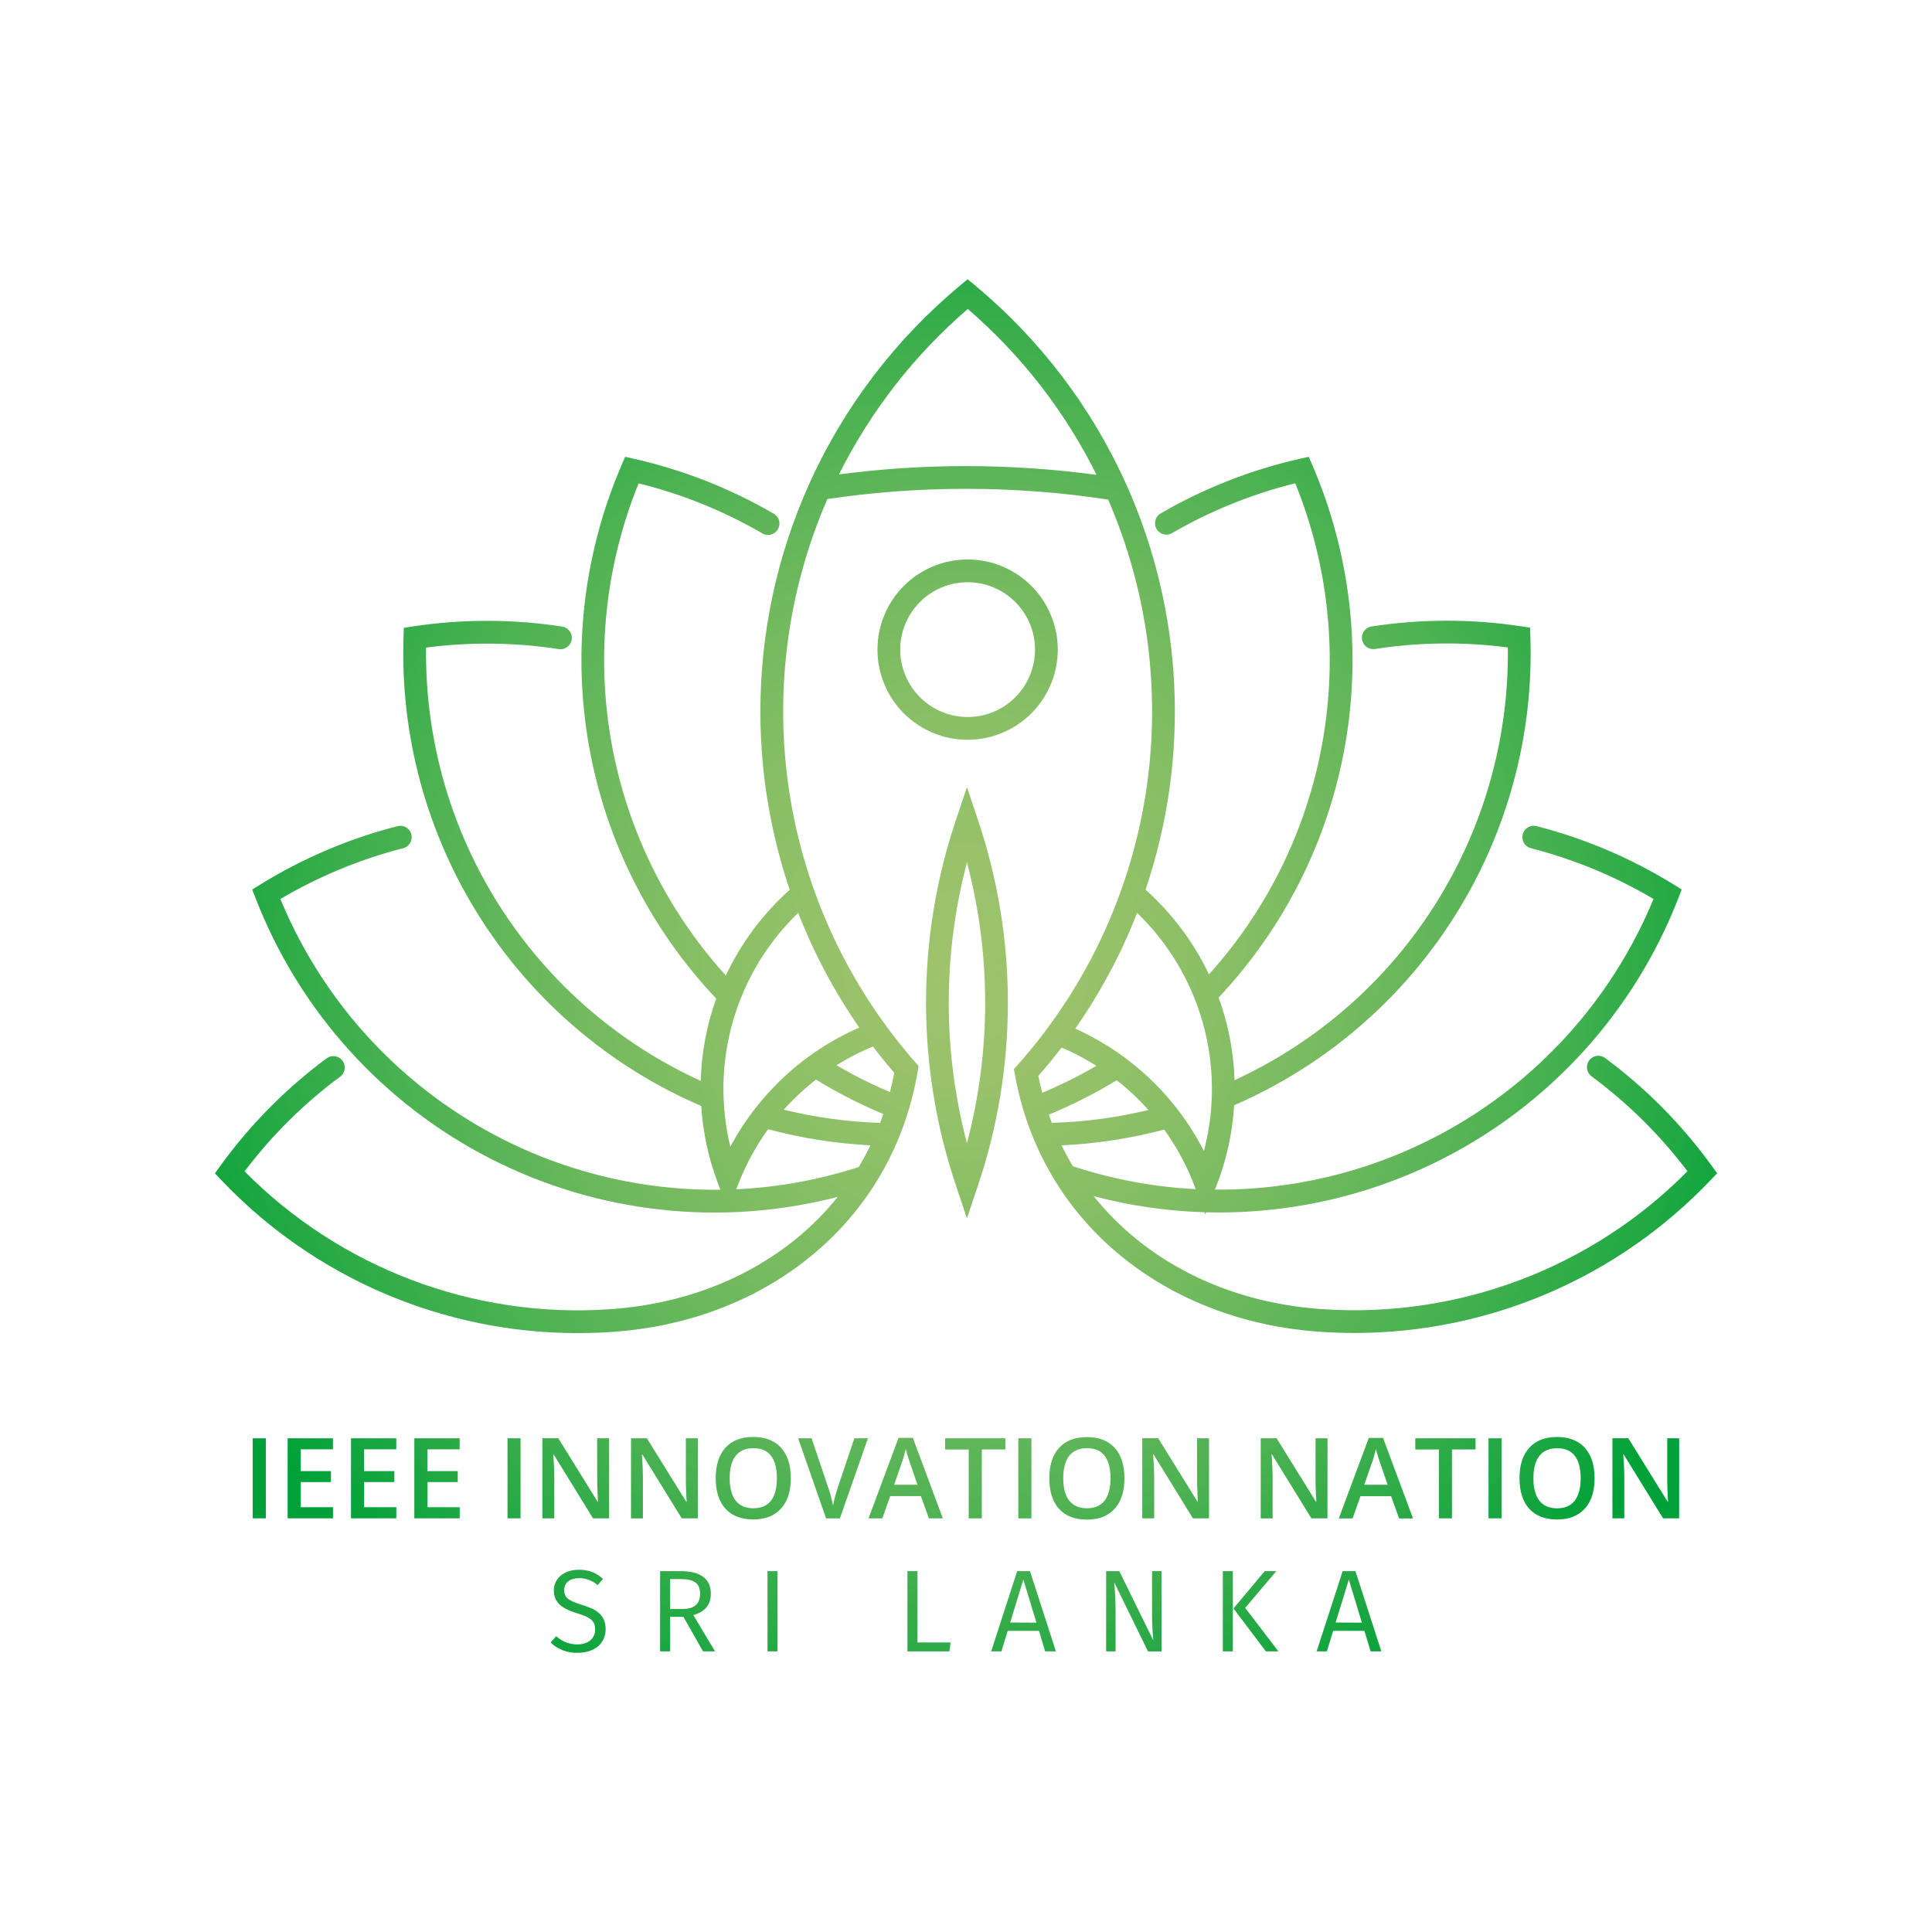 <svg id="Layer_1" data-name="Layer 1" xmlns="http://www.w3.org/2000/svg" xmlns:xlink="http://www.w3.org/1999/xlink" viewBox="0 0 1080 1080"><defs><style>.cls-1{fill:none;}.cls-2{clip-path:url(#clip-path);}.cls-3{fill:url(#radial-gradient);}</style><clipPath id="clip-path"><path class="cls-1" d="M591.31,363.15a50.4,50.4,0,1,0-50.4,50.4A50.46,50.46,0,0,0,591.31,363.15Zm-88.07,0a37.67,37.67,0,1,1,37.67,37.66A37.71,37.71,0,0,1,503.24,363.15Zm37.3,317.9,6-17.88a320.49,320.49,0,0,0,0-205.28l-6-17.88-6,17.88a320.49,320.49,0,0,0,0,205.28Zm0-199a307.85,307.85,0,0,1,0,157,307.56,307.56,0,0,1,0-156.95ZM160.8,848.77h25.35v-6.22h-18V828.48H185v-6.13H168.13V810.16h18V804H160.8Zm-19.53,0h7.33V804h-7.33Zm327-17.07c-.35,1-.8,2.49-1.35,4.54s-1,3.84-1.23,5.39c-.16-1-.52-2.58-1.07-4.67s-1.07-3.81-1.56-5.14L453.7,804h-7.54l15.63,44.8h7.72L485.2,804h-7.6Zm51,17.07h7.78l-16.76-45h-8l-16.76,45h7.72l4.38-12.44h17.14ZM499.83,830l4.05-11.67a70.22,70.22,0,0,0,2.42-8.25q.3,1.23,1.11,3.87c.55,1.75,1,3,1.28,3.86l4.2,12.19Zm-78.66-26.75q-10.14,0-15.61,6t-5.47,17q0,11.1,5.44,17.12t15.58,6q10,0,15.49-6.06t5.47-17q0-11-5.45-17T421.17,803.26ZM431,838.9q-3.33,4.23-9.86,4.23t-9.9-4.27q-3.33-4.27-3.34-12.55t3.36-12.51q3.36-4.26,9.94-4.26T431,813.8q3.28,4.26,3.29,12.51T431,838.9ZM283.7,848.77H291V804H283.7ZM956.78,651.58a276,276,0,0,0-59.33-60,6.37,6.37,0,1,0-7.58,10.23,263.53,263.53,0,0,1,53.43,52.93,261.93,261.93,0,0,1-204,77.09c-39.89-2.69-76-16.31-104.32-39.39a156.52,156.52,0,0,1-23.6-23.79,274.18,274.18,0,0,0,61.91,9l.43,1.15.44-1.12c2.46.07,4.93.1,7.39.1A275.5,275.5,0,0,0,938.17,502.17l1.93-4.94-4.5-2.79a276.55,276.55,0,0,0-76.74-32.65,6.37,6.37,0,0,0-3.16,12.34,263.46,263.46,0,0,1,68.63,28.39A262.7,262.7,0,0,1,679.13,665l.63-1.56a148,148,0,0,0,10.14-45.6A275.38,275.38,0,0,0,855.5,356.17l-.17-5.3-5.24-.79a276.22,276.22,0,0,0-83.39.12,6.36,6.36,0,0,0,1.94,12.58,263.55,263.55,0,0,1,74.26-.86A262.64,262.64,0,0,1,690.12,603.83a148.16,148.16,0,0,0-8.89-46.21A275.34,275.34,0,0,0,733.7,260.2l-2.09-4.87-5.17,1.18A276.29,276.29,0,0,0,648.82,287a6.36,6.36,0,0,0,6.39,11,263.44,263.44,0,0,1,68.84-27.84,262.56,262.56,0,0,1-48.23,274.52,150,150,0,0,0-35.45-47.34,310.54,310.54,0,0,0-10.51-226,0,0,0,0,1,0,0c-.09-.2-.18-.41-.28-.62,0,0,0,0,0,0A310.19,310.19,0,0,0,545,159.48l-4.08-3.39-4.08,3.39a310.23,310.23,0,0,0-84.48,111c-.08.18-.16.35-.23.53a309.43,309.43,0,0,0-27.07,126.81q0,13.92,1.24,27.67a310.08,310.08,0,0,0,15.17,71.89,149.84,149.84,0,0,0-35.72,47.93A262.59,262.59,0,0,1,357,270.19,263.33,263.33,0,0,1,425.86,298a6.37,6.37,0,1,0,6.39-11,276.29,276.29,0,0,0-77.62-30.48l-5.17-1.17-2.09,4.87a275.47,275.47,0,0,0,53,298,148.33,148.33,0,0,0-8.66,46A262.6,262.6,0,0,1,238.18,362a263.48,263.48,0,0,1,74.25.86,6.37,6.37,0,0,0,1.94-12.59,276.8,276.8,0,0,0-83.38-.12l-5.25.8-.17,5.29A275.34,275.34,0,0,0,392,618.25a148.3,148.3,0,0,0,9.14,42.7l1.55,4.11A262.66,262.66,0,0,1,156.75,502.55a263.6,263.6,0,0,1,68.62-28.39,6.36,6.36,0,1,0-3.16-12.33,275.94,275.94,0,0,0-76.73,32.65L141,497.26l1.92,4.94A275.08,275.08,0,0,0,468.31,669.06,155.14,155.14,0,0,1,445.65,692c-28.44,23.38-64.72,37.17-104.92,39.88a261.9,261.9,0,0,1-204-77.09,263.73,263.73,0,0,1,53.42-52.93,6.36,6.36,0,1,0-7.57-10.23,276.07,276.07,0,0,0-59.34,60l-3.11,4.28,3.66,3.84a274.6,274.6,0,0,0,199.18,85.47c6.19,0,12.42-.21,18.64-.63,1.56-.1,3.12-.23,4.66-.37l1.36-.12c1.14-.11,2.27-.22,3.41-.35l1.38-.15c1.27-.16,2.55-.31,3.81-.48l.77-.1c1.6-.22,3.19-.46,4.79-.71l.11,0c1.52-.24,3-.5,4.53-.77l.76-.15c1.38-.25,2.75-.52,4.11-.8l.54-.11c3.17-.67,6.32-1.41,9.43-2.21a195.7,195.7,0,0,0,38.63-14.43,181,181,0,0,0,33.87-22C485.48,675.71,506,640.13,513,598.91l.51-3-2-2.28a297.44,297.44,0,0,1-49-314.67,529.3,529.3,0,0,1,156.94.3,297.45,297.45,0,0,1-50.61,316.08l-2.06,2.31.54,3.05c7.36,40.74,28,75.88,59.59,101.62C650,721.1,677.71,734,708.33,740.42l.22.05c1.46.31,2.92.59,4.39.86l.64.13,4.5.77.19,0q2.4.39,4.83.72l.52.07c1.35.18,2.69.34,4,.5l1.32.15c1.15.13,2.3.24,3.44.35l1.34.12c1.54.14,3.1.27,4.65.37q9.35.63,18.64.63A274.59,274.59,0,0,0,956.23,659.7l3.67-3.84ZM480,652.39a261.16,261.16,0,0,1-68.46,12.42l1.49-3.75a135.94,135.94,0,0,1,16.36-29.82,273.93,273.93,0,0,0,57.22,9Q483.55,646.47,480,652.39Zm12-24.69a261.47,261.47,0,0,1-53.86-7.38,137.76,137.76,0,0,1,18-16.83,276,276,0,0,0,37.62,19.27C493.24,624.42,492.63,626.07,492,627.7Zm3.43-33.29q2.2,2.67,4.46,5.3c-.69,3.65-1.48,7.23-2.39,10.77a259.88,259.88,0,0,1-29.89-15A136.4,136.4,0,0,1,488,585Q491.63,589.79,495.43,594.41ZM446.2,510.3a308.48,308.48,0,0,0,34.14,64.12A149.76,149.76,0,0,0,408.27,641,136.65,136.65,0,0,1,446.2,510.3ZM540,260.54A543.34,543.34,0,0,0,469,265.2a297.12,297.12,0,0,1,72-92.48A297.09,297.09,0,0,1,613,265.47,543.93,543.93,0,0,0,540,260.54Zm95.65,249.77A136.68,136.68,0,0,1,673,643.41,150,150,0,0,0,601.08,575,308.59,308.59,0,0,0,635.65,510.31Zm-55.22,91.15q6.77-7.74,13-15.87a134.45,134.45,0,0,1,19.48,10.22,259.85,259.85,0,0,1-30.26,15.05C581.78,607.77,581.07,604.63,580.43,601.46Zm5.89,21.65a274.39,274.39,0,0,0,37.93-19.25A135.89,135.89,0,0,1,642,620.5a260.65,260.65,0,0,1-54,7.18Q587.1,625.42,586.32,623.11Zm7.1,17.14a273.33,273.33,0,0,0,57.37-8.8,135.59,135.59,0,0,1,17.09,31.91l.5,1.37a261.26,261.26,0,0,1-68.65-12.82Q596.33,646.23,593.42,640.25ZM333.85,827.44q0,2.49.18,6.91t.24,5.13h-.18l-22-35.51h-8.89v44.8h6.65V825.48q0-4.72-.43-10.42l-.15-2h.24l22,35.7h9V804h-6.71Zm25-14.37h.25l22,35.7h9V804h-6.71v23.47q0,2.49.18,6.91c.12,2.95.21,4.66.25,5.13h-.19l-22-35.51h-8.89v44.8h6.65V825.48q0-4.72-.43-10.42ZM325.4,897.18c-8.09-2.47-10-4.36-10-8.34,0-4.37,3.59-6.65,8.35-6.65a15.47,15.47,0,0,1,10.3,3.91l3.06-3.45c-3.65-3.33-7.5-5.15-13.62-5.15-8.15,0-13.89,4.82-13.89,11.54s4.37,10.16,13.17,12.84c7.69,2.34,9.91,4.36,9.91,9,0,5.54-4.43,8.35-9.91,8.35a17.5,17.5,0,0,1-11.86-4.57l-3.13,3.52a20.84,20.84,0,0,0,15.06,5.74c9.84,0,15.71-5.41,15.71-13.23C338.57,902.27,332.76,899.4,325.4,897.18Zm-93.79-48.41H257v-6.22h-18V828.48h16.88v-6.13H238.94V810.16h18V804H231.61Zm-35.4,0h25.34v-6.22h-18V828.48h16.89v-6.13H203.53V810.16h18V804H196.21Zm232.84,74.36h5.6V878.28h-5.6Zm-31.69-32.27c0-8.28-5.73-12.58-16.81-12.58H369v44.85h5.6v-19.3h7.44L393,923.13h6.71l-12.12-20.28C394,901,397.36,897.25,397.36,890.86Zm-16.16,8.6h-6.59V882.71h5.87c7.63,0,10.89,2.48,10.89,8.15C391.37,897.05,387.65,899.46,381.2,899.46ZM742.11,804H735.4v23.47q0,2.49.18,6.91c.13,2.95.21,4.66.25,5.13h-.19l-22-35.51h-8.89v44.8h6.65V825.48q0-4.72-.43-10.42l-.15-2h.25l22,35.7h9Zm23.06-.19-16.77,45h7.72l4.39-12.44h17.13l4.47,12.44h7.79l-16.77-45ZM762.65,830l4.05-11.67a68.35,68.35,0,0,0,2.42-8.25c.2.82.58,2.11,1.12,3.87s1,3,1.27,3.86l4.2,12.19Zm-12.1,48.27L736,923.13h5.73l3.52-11.48h17.47l3.46,11.48h6l-14.47-44.85ZM746.64,907,754,883l7.3,24.06ZM512.88,878.28h-5.61v44.85h23.47l.65-5H512.88Zm357.61-75q-10.14,0-15.61,6t-5.47,17q0,11.1,5.44,17.12t15.58,6q10,0,15.49-6.06t5.47-17q0-11-5.45-17T870.49,803.26Zm9.79,35.64q-3.31,4.23-9.85,4.23t-9.9-4.27q-3.35-4.27-3.34-12.55t3.36-12.51q3.35-4.26,9.94-4.26t9.82,4.26q3.3,4.26,3.3,12.51T880.28,838.9ZM713.46,878.28H707l-17.47,20.86,18.12,24h7l-18.57-24.32Zm118.62-29.51h7.33V804h-7.33Zm-40.92-38.52h13.18v38.52h7.32V810.25h13.18V804H791.16ZM932,827.44q0,2.49.18,6.91c.12,2.95.2,4.66.25,5.13h-.19l-22-35.51h-8.89v44.8H908V825.48q0-4.72-.43-10.42l-.15-2h.24l22,35.7h9V804H932Zm-363.4,50.84-14.53,44.85h5.73l3.52-11.48H580.8l3.46,11.48h6l-14.48-44.85ZM564.7,907,572.07,883l7.3,24.06ZM562,804H528.34v6.28h13.18v38.52h7.32V810.25H562Zm14.57,0h-7.33v44.8h7.33Zm52,22.34q0-11-5.46-17t-15.44-6q-10.14,0-15.61,6t-5.48,17q0,11.1,5.44,17.12t15.59,6q10,0,15.49-6.06T628.57,826.31ZM617.46,838.9q-3.33,4.23-9.85,4.23t-9.9-4.27q-3.35-4.27-3.34-12.55t3.35-12.51q3.36-4.26,9.95-4.26t9.82,4.26q3.3,4.26,3.3,12.51T617.46,838.9Zm51.73-11.46q0,2.49.18,6.91t.24,5.13h-.18l-22-35.51h-8.89v44.8h6.65V825.48q0-4.72-.43-10.42l-.15-2h.24l22,35.7h9V804h-6.71ZM644,903.38c0,5.54.58,12.38.71,13.62l-19-38.72h-7.37v44.85h5.28V901.49a170.35,170.35,0,0,0-.78-17l18.9,38.66h7.57V878.28H644Zm39.57,19.75h5.6V878.28h-5.6Z"/></clipPath><radialGradient id="radial-gradient" cx="540" cy="540" r="470.49" gradientUnits="userSpaceOnUse"><stop offset="0" stop-color="#9ec36d"/><stop offset="0.13" stop-color="#99c26b"/><stop offset="0.3" stop-color="#89bf66"/><stop offset="0.48" stop-color="#70b95e"/><stop offset="0.67" stop-color="#4db252"/><stop offset="0.87" stop-color="#20a843"/><stop offset="1" stop-color="#00a138"/></radialGradient></defs><g class="cls-2"><rect class="cls-3" x="69.51" y="69.51" width="940.97" height="940.97"/></g></svg>